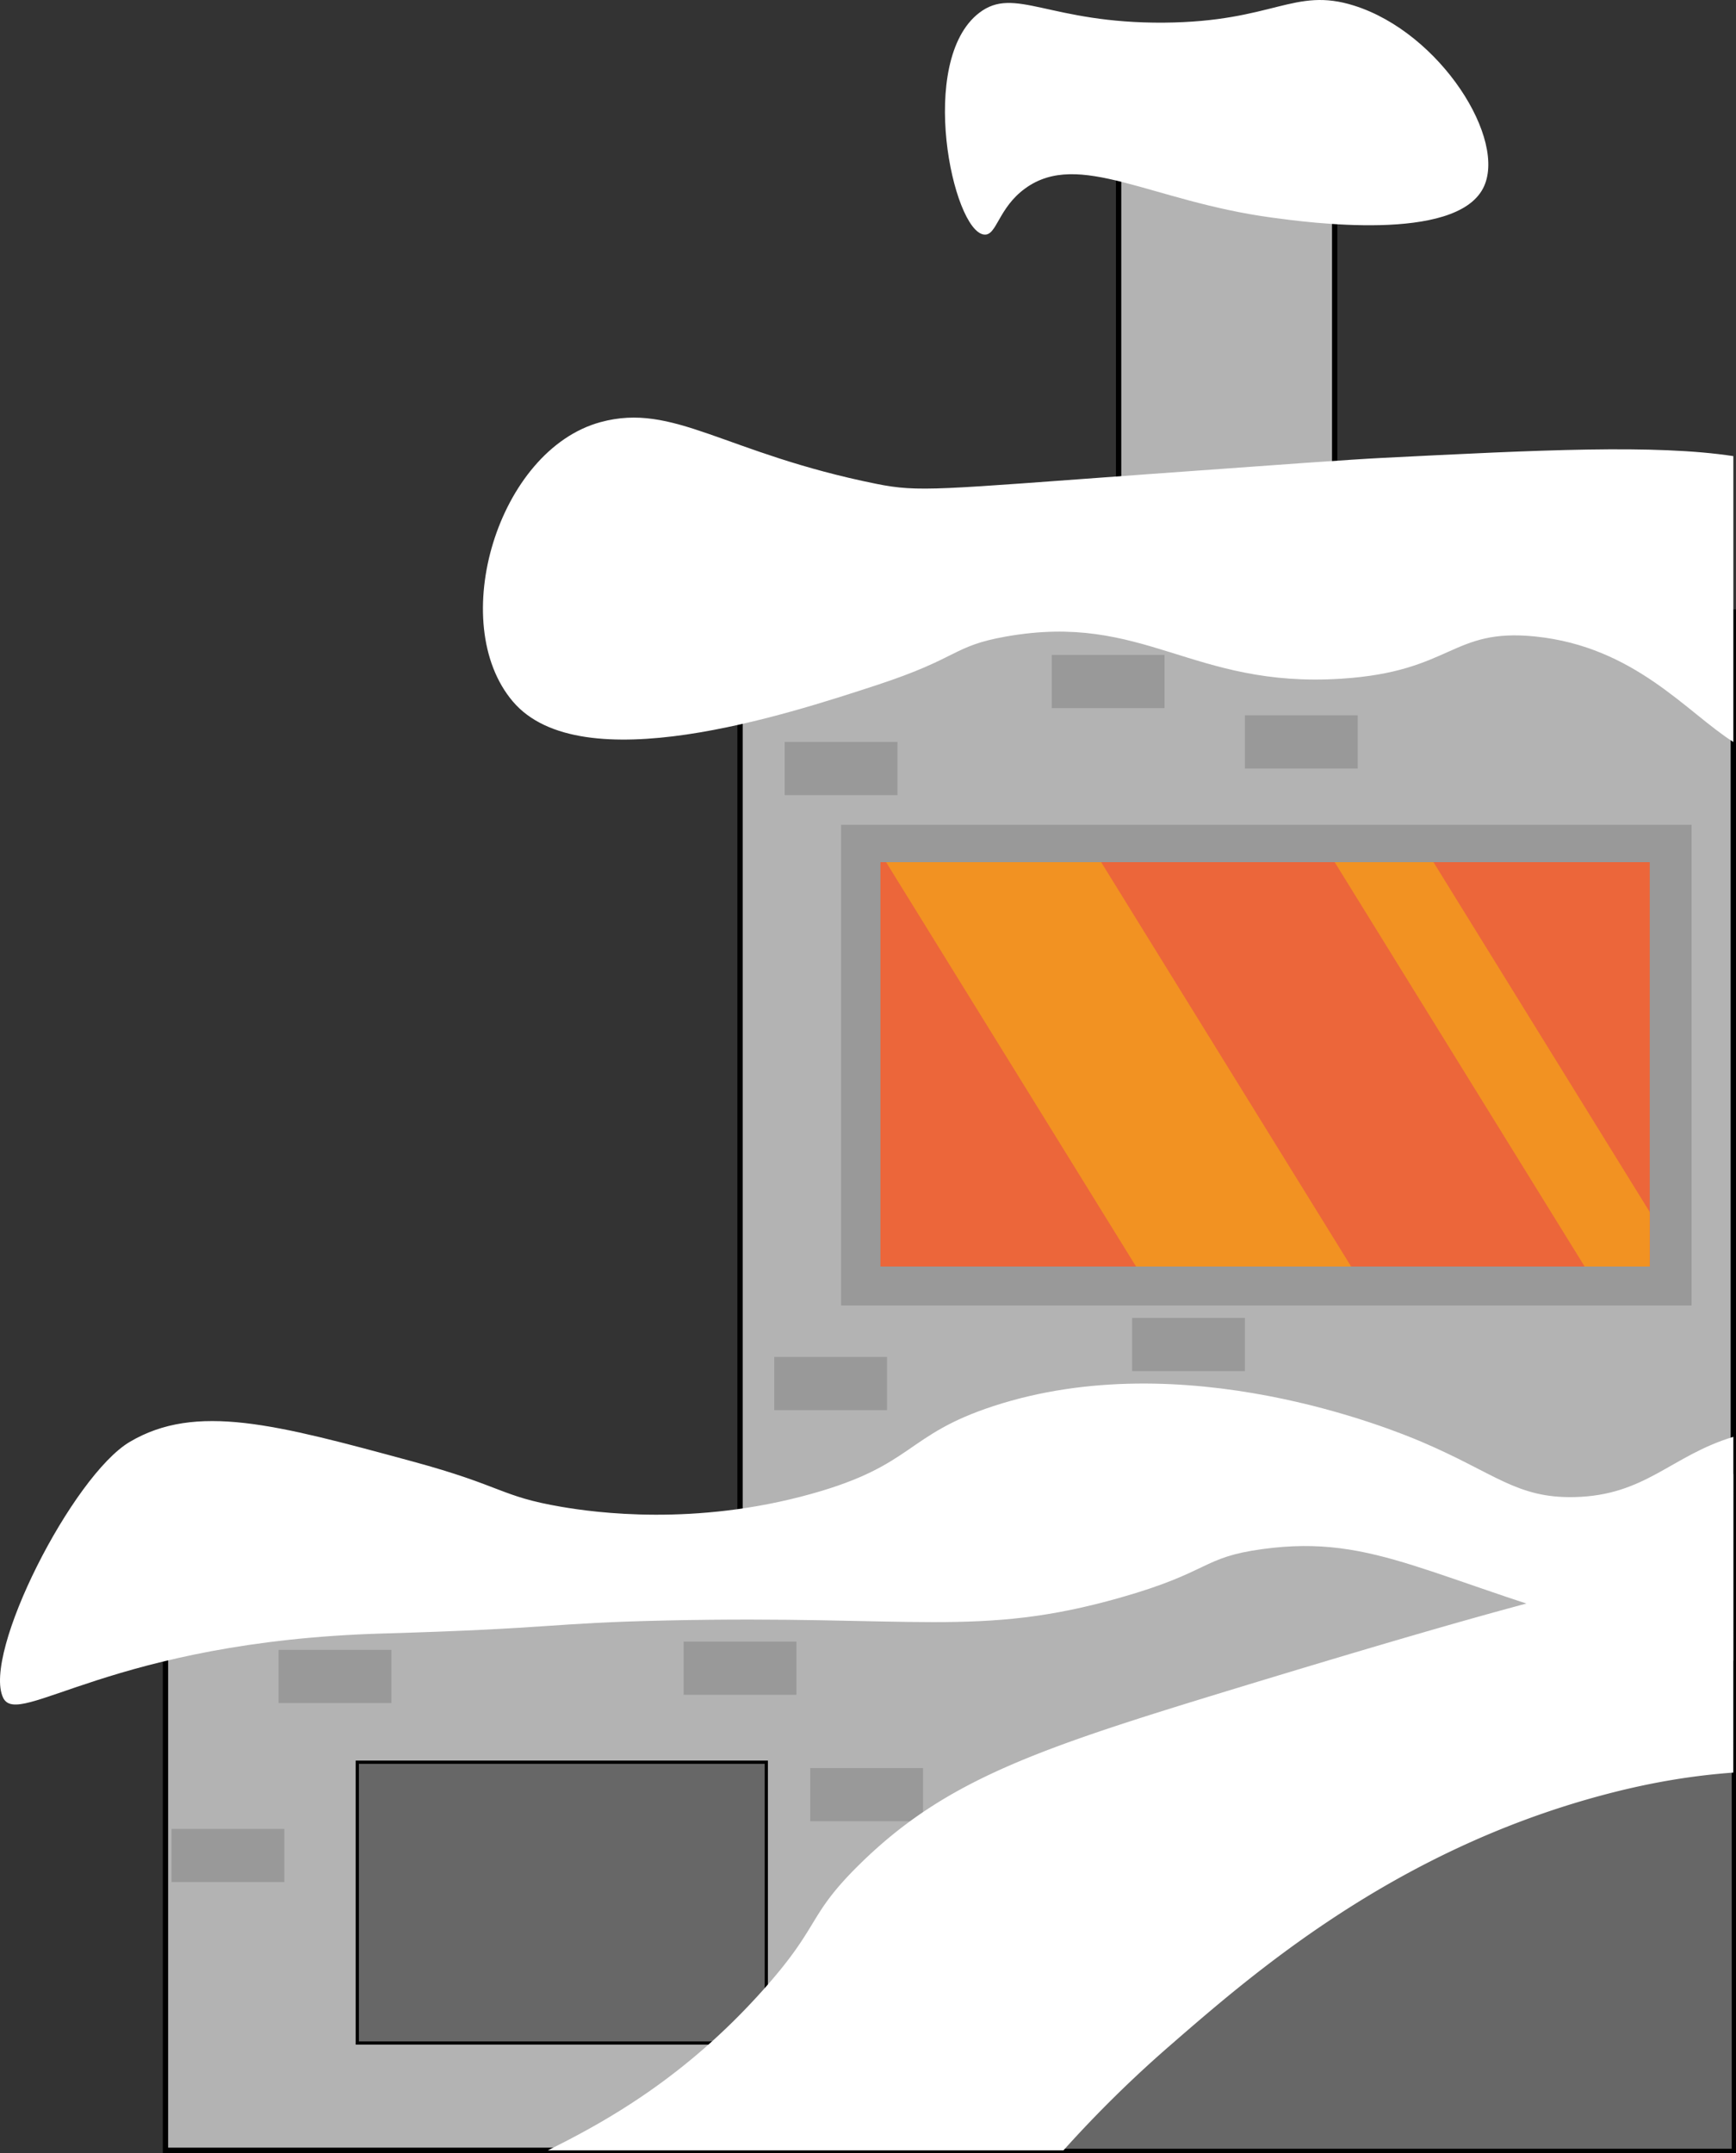 <svg id="Ebene_2" data-name="Ebene 2" xmlns="http://www.w3.org/2000/svg" viewBox="0 0 1621.29 2009.76"><rect x="0" y="0" width="1621.29" height="2009.76" fill="#333333" stroke="none"/><defs><style>.cls-1{fill:#b3b3b3;stroke-width:5px;}.cls-1,.cls-2{stroke:#000;stroke-miterlimit:10;}.cls-2{fill:#676767;stroke-width:3px;}.cls-3{fill:#999;}.cls-4{fill:#fff;}.cls-5{fill:#ec663a;}.cls-6{fill:#f29222;}</style></defs><rect class="cls-1" x="691.13" y="571.38" width="927.66" height="868.54"/><rect class="cls-1" x="1044.69" y="151.5" width="201.81" height="333.47"/><rect class="cls-1" x="154.54" y="1439.92" width="1464.25" height="567.34"/><rect class="cls-2" x="333.68" y="1644.96" width="381.98" height="262.14"/><path class="cls-2" d="M9555.64,7773.65c-89.41,49.41-203.56,113.3-351.94,193.17-389.89,209.86-532.72,269.85-575.59,312.68h927.53Z" transform="translate(-7936.84 -6272.24)"/><rect class="cls-3" x="756.72" y="1650.43" width="105.35" height="49.64"/><path class="cls-4" d="M9555.64,7648.14c-38.71,36.5-87.88,74.58-160.95,109.5-29.61,14.15-3.1-.92-304.67,90.94-184,56.06-269.75,84.77-350.15,163.71-50.1,49.18-35.58,56.44-91,118.23-71.41,79.69-143.15,120.71-200.43,149h481.59a1127.06,1127.06,0,0,1,100.82-99c76.89-66.76,206.85-179.6,400.17-231.91,49.24-13.33,89.15-19.09,124.57-21.72Z" transform="translate(-7936.84 -6272.24)"/><path class="cls-4" d="M9555.64,6698c-73.44-11.11-180.6-5.73-327.41,1.65-30,1.5-92.74,6.05-218.28,15.15-197.63,14.33-214.56,17.16-254.65,9.1-142.06-28.58-189-76.34-257.68-57.6-95.89,26.17-144.06,187.37-81.86,260.71,63.7,75.11,255.72,12.28,339.54-15.15,78.38-25.65,70.4-36.49,121.26-45.48,129.16-22.82,173.07,48.38,312.94,39.41,104-6.66,102.54-47.48,181.21-39.41,92.87,9.53,141.71,71.2,184.93,98.46Z" transform="translate(-7936.84 -6272.24)"/><path class="cls-4" d="M9555.64,7613.48c-58.3,17.63-81.89,54.81-148.55,56.24-54,1.16-74.1-22.44-142.48-51.54-27.52-11.7-222-91.72-400.17-33.34-82.58,27.06-73.5,55-169.77,81.85-108.92,30.42-202.09,17.48-233.43,12.13-57.7-9.85-53.84-19.2-139.46-42.45-127.12-34.51-201.83-54.79-263.74-18.19-53.31,31.52-138.13,197.78-118.23,238.93,14.06,29.1,100.89-52.75,354.69-60.06,162.57-4.69,152.59-9.67,263.75-12.13,232.32-5.14,292.36,16.24,424.42-21.22,85.63-24.29,75.69-37.63,133.39-45.47,106.13-14.43,155,28.62,348.63,81.85,34.89,9.59,64.94,16.89,90.95,22.32Z" transform="translate(-7936.84 -6272.24)"/><rect class="cls-3" x="785.52" y="769.95" width="794.27" height="448.67"/><rect class="cls-5" x="822.26" y="804.81" width="718.48" height="377.43"/><polygon class="cls-6" points="1261.84 1182.24 1060.98 1182.24 827.55 804.81 1028.4 804.81 1261.84 1182.24"/><path class="cls-6" d="M9477.58,7403.65v50.83h-60.81l-233.43-377.43h92.25Z" transform="translate(-7936.84 -6272.24)"/><path class="cls-4" d="M9024.08,6293.38c102.43-.82,121.22-33.6,177.35-15.91,80.94,25.5,143.73,125.76,120.5,170.52-26.29,50.67-163.63,31.95-197.81,27.29-112.8-15.38-179.67-63.32-229.64-27.29-25.7,18.54-26.6,44.63-38.65,43.2-29.3-3.45-62.63-162.14-4.55-206.9C8884.52,6258.67,8916.73,6294.25,9024.08,6293.38Z" transform="translate(-7936.84 -6272.24)"/><rect class="cls-3" x="260.18" y="1540.1" width="105.35" height="49.64"/><rect class="cls-3" x="160.23" y="1707.21" width="105.35" height="49.64"/><rect class="cls-3" x="638.46" y="1532.39" width="105.35" height="49.64"/><rect class="cls-3" x="723.07" y="1266.68" width="105.35" height="49.64"/><rect class="cls-3" x="732.85" y="692.57" width="105.35" height="49.64"/><rect class="cls-3" x="982.24" y="611.36" width="105.35" height="49.64"/><rect class="cls-3" x="1057.3" y="1230.24" width="105.35" height="49.64"/><rect class="cls-3" x="1162.65" y="667.75" width="105.35" height="49.64"/></svg>